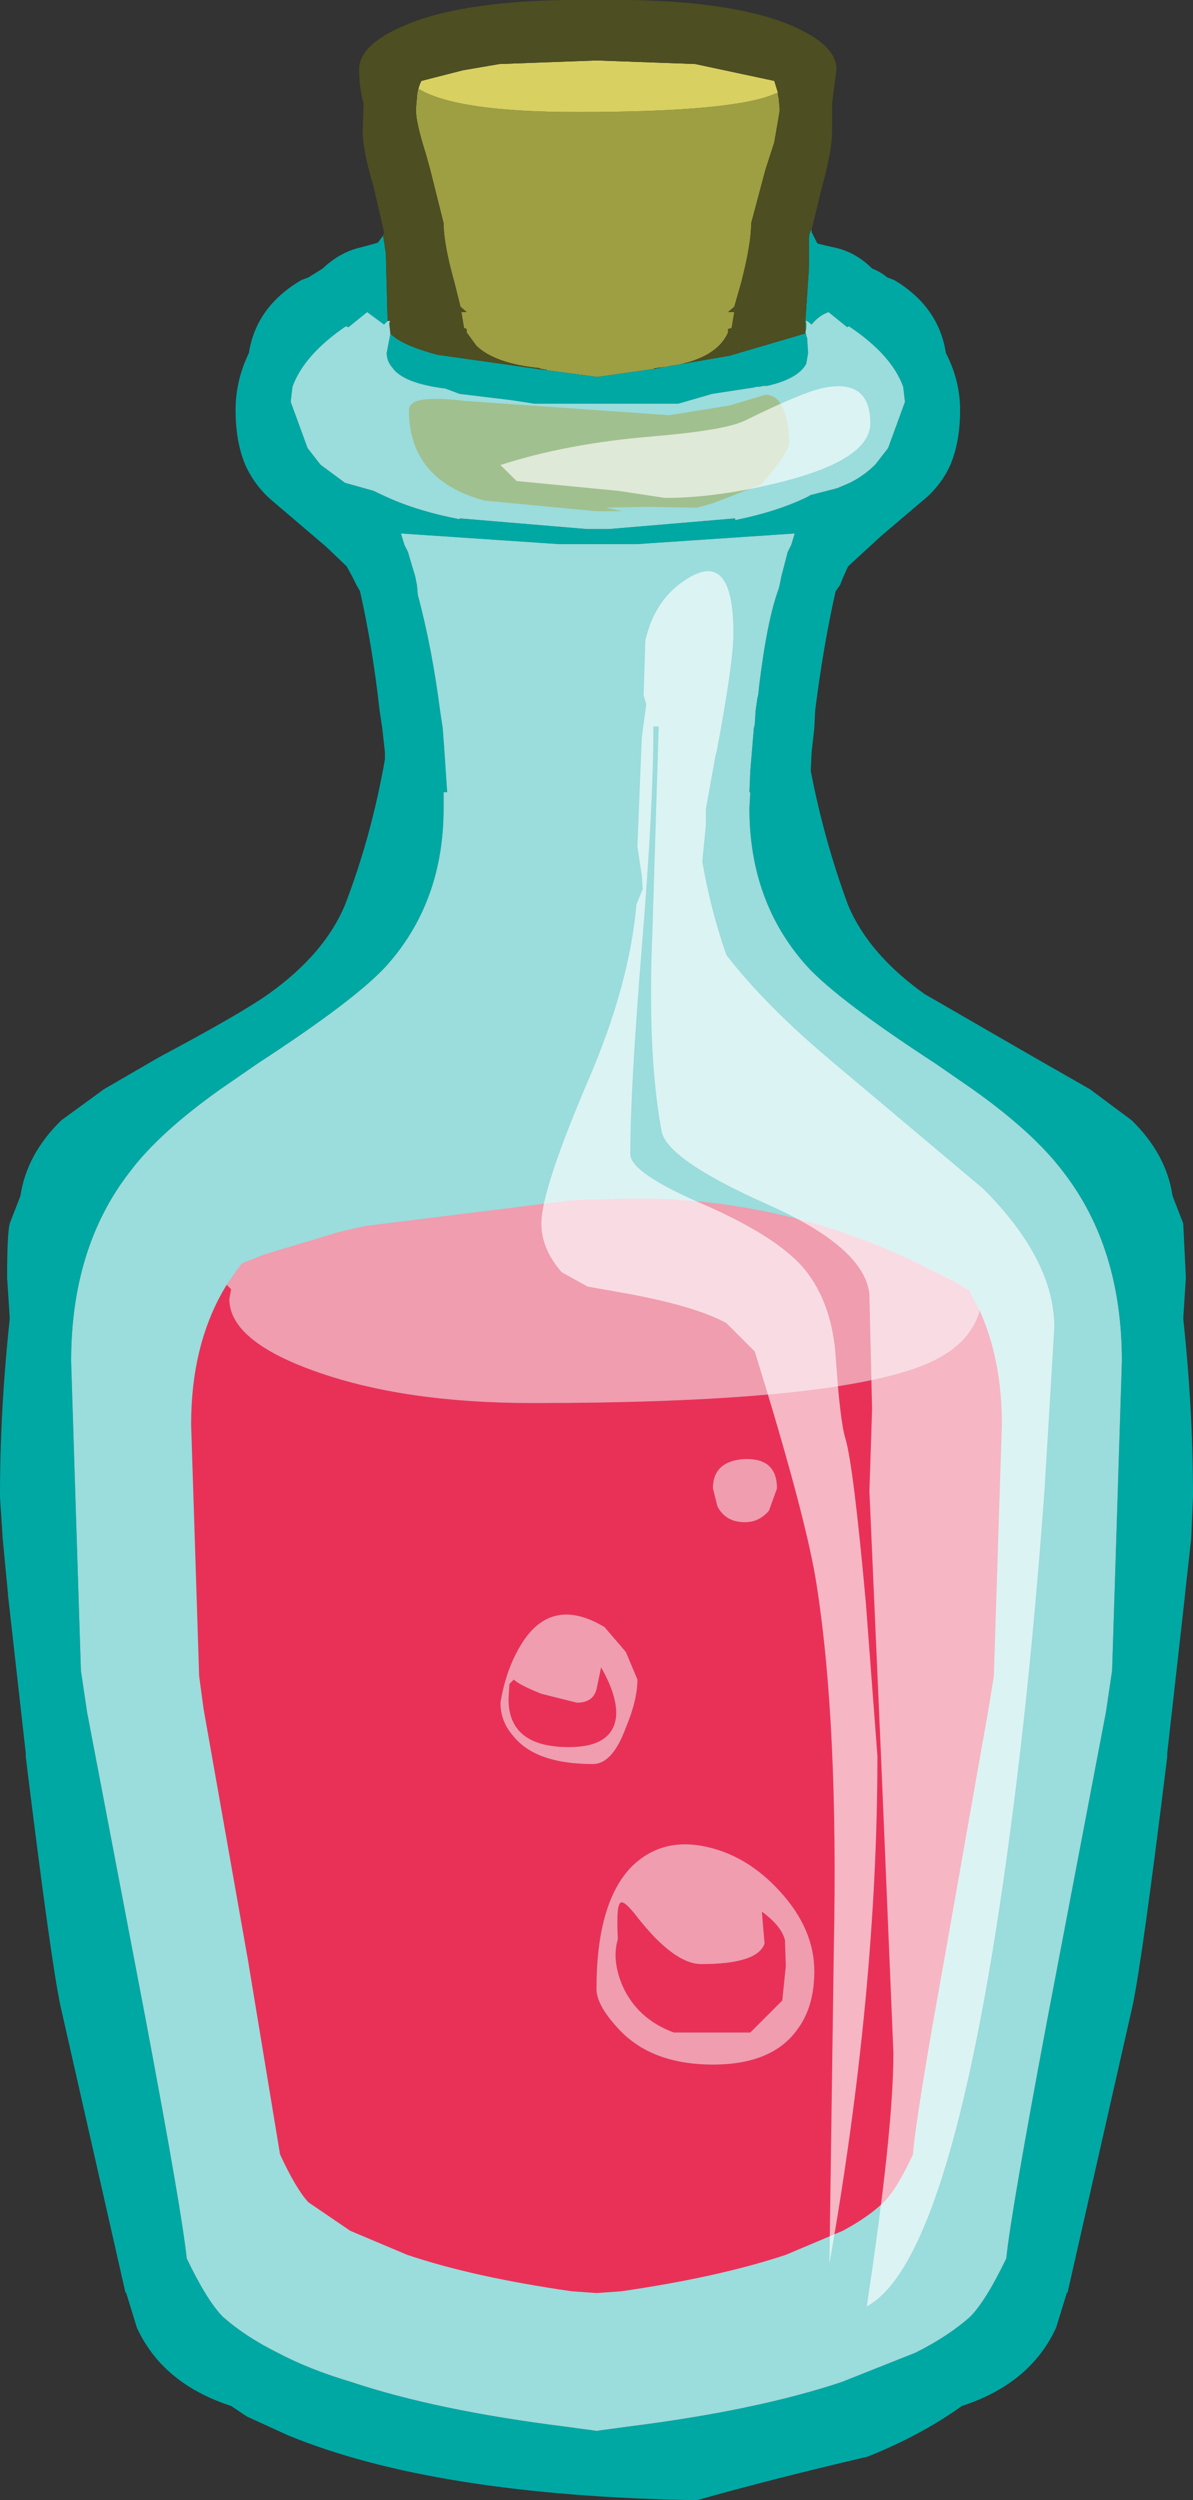 <?xml version="1.0" encoding="UTF-8" standalone="no"?>
<svg xmlns:ffdec="https://www.free-decompiler.com/flash" xmlns:xlink="http://www.w3.org/1999/xlink" ffdec:objectType="frame" height="140.6px" width="67.1px" xmlns="http://www.w3.org/2000/svg">
  <rect width="100%" height="100%" fill="#333333" stroke="none"/>
  <g transform="matrix(1.0, 0.0, 0.0, 1.0, -3.65, -7.7)">
    <use ffdec:characterId="6" height="140.6" transform="matrix(1.0, 0.0, 0.0, 1.0, 3.65, 7.7)" width="67.1" xlink:href="#shape0"/>
  </g>
  <defs>
    <g id="shape0" transform="matrix(1.0, 0.0, 0.0, 1.0, -3.65, -7.7)">
      <path d="M27.1 13.15 L27.2 12.7 Q29.35 14.0 36.1 14.0 45.2 14.0 47.4 12.9 L47.4 13.0 47.45 13.25 47.5 13.8 47.5 13.95 47.2 15.7 46.7 17.25 45.9 20.25 Q45.9 21.4 45.35 23.55 L44.95 24.95 44.6 25.25 44.95 25.25 44.8 26.15 44.6 26.2 44.6 26.4 Q43.85 28.1 40.5 28.4 L40.4 28.45 37.25 28.9 34.25 28.5 34.45 28.5 34.1 28.45 34.0 28.4 Q31.5 28.15 30.45 27.15 L29.9 26.4 29.9 26.2 29.75 26.15 29.6 25.25 29.9 25.25 29.55 24.95 29.2 23.55 Q28.6 21.4 28.6 20.25 L27.85 17.25 27.6 16.35 Q27.05 14.6 27.05 13.95 L27.05 13.75 27.1 13.2 27.1 13.15" fill="#9d9f42" fill-rule="evenodd" stroke="none"/>
      <path d="M27.1 13.15 Q27.15 12.65 27.35 12.25 L29.5 11.7 29.7 11.65 31.75 11.3 37.2 11.1 42.75 11.3 47.2 12.25 47.4 12.9 Q45.2 14.0 36.1 14.0 29.35 14.0 27.2 12.7 L27.1 13.15" fill="#d9d062" fill-rule="evenodd" stroke="none"/>
      <path d="M40.4 28.45 L44.7 27.7 48.95 26.45 49.0 26.55 49.0 26.6 49.05 26.7 49.05 26.75 49.1 27.55 49.0 28.15 Q48.55 29.0 46.8 29.4 L46.6 29.4 46.35 29.45 46.2 29.45 46.0 29.5 45.65 29.55 43.7 29.85 41.8 30.4 40.4 30.4 39.45 30.4 37.25 30.4 35.1 30.4 34.15 30.4 33.7 30.4 32.4 30.2 29.5 29.85 28.7 29.55 Q26.3 29.25 25.7 28.35 25.4 28.0 25.4 27.55 L25.6 26.5 25.6 26.45 Q26.2 27.1 28.25 27.65 L34.25 28.5 37.25 28.9 40.4 28.45 M49.0 26.15 L48.95 26.35 48.95 26.25 48.95 25.75 49.15 22.75 49.15 21.15 Q49.15 20.8 49.3 20.6 L49.3 20.7 49.3 20.75 49.6 21.35 49.65 21.4 50.05 21.5 50.5 21.6 Q51.75 21.85 52.7 22.8 53.2 23.0 53.55 23.3 L53.95 23.45 Q56.45 24.95 56.85 27.55 57.65 29.1 57.65 30.75 57.65 32.55 57.1 33.85 56.55 35.05 55.55 35.85 L53.2 37.85 51.35 39.55 51.1 40.1 50.9 40.6 50.65 40.95 Q49.95 44.05 49.5 47.65 L49.45 48.65 49.3 50.0 49.25 51.05 Q50.0 54.95 51.35 58.6 52.5 61.35 55.65 63.6 L61.8 67.15 64.95 68.95 67.3 70.7 Q69.25 72.6 69.6 74.95 L70.2 76.5 70.35 79.55 70.2 81.85 Q70.75 86.95 70.75 91.85 L70.65 94.2 70.3 97.35 70.3 97.4 69.3 106.3 69.3 106.5 Q67.9 117.9 67.35 120.5 L63.7 136.6 63.65 136.65 63.05 138.6 Q61.6 141.75 57.75 143.0 55.45 144.65 52.45 145.85 47.1 147.1 42.85 148.3 28.1 148.05 19.85 144.65 L17.55 143.6 16.65 143.0 Q12.8 141.75 11.35 138.6 L10.75 136.65 10.7 136.6 7.05 120.5 Q6.5 117.9 5.1 106.5 L5.1 106.3 4.1 97.4 4.1 97.35 3.8 94.2 3.65 91.85 Q3.65 86.95 4.2 81.85 L4.05 79.55 Q4.05 77.05 4.2 76.5 L4.8 74.95 Q5.15 72.6 7.1 70.7 L9.5 68.95 12.6 67.15 Q17.2 64.7 18.75 63.6 21.9 61.35 23.05 58.6 24.55 54.7 25.3 50.4 L25.3 50.0 25.15 48.65 25.0 47.65 Q24.6 44.05 23.9 40.95 L23.7 40.6 23.45 40.1 23.15 39.55 22.0 38.45 18.95 35.85 Q18.0 35.05 17.45 33.85 16.9 32.55 16.9 30.75 16.9 29.1 17.65 27.55 18.05 24.95 20.6 23.45 L21.0 23.3 21.8 22.8 Q22.8 21.85 24.0 21.6 L24.9 21.35 25.2 20.95 25.35 21.95 25.45 25.75 25.25 25.95 24.3 25.25 23.25 26.1 23.1 26.05 Q20.75 27.65 20.1 29.45 L20.0 30.3 20.95 32.9 21.65 33.8 21.7 33.85 23.05 34.85 24.65 35.3 25.4 35.65 Q27.15 36.45 29.5 36.9 L29.5 36.85 36.65 37.45 37.25 37.45 37.9 37.45 45.0 36.85 45.0 36.95 Q47.45 36.45 49.15 35.6 L49.2 35.55 50.75 35.15 51.45 34.85 Q52.25 34.45 52.85 33.85 L52.9 33.8 53.6 32.9 54.55 30.3 54.45 29.45 Q53.8 27.65 51.4 26.05 L51.3 26.1 50.25 25.25 Q49.7 25.45 49.3 25.95 L49.05 25.75 48.95 25.75 49.0 25.85 49.0 26.15 M48.35 37.7 L39.45 38.3 38.9 38.3 37.25 38.3 35.7 38.3 35.1 38.3 26.2 37.7 26.4 38.35 26.6 38.75 26.7 39.1 27.0 40.1 27.1 40.6 27.15 41.15 Q27.95 44.15 28.4 47.65 L28.55 48.65 28.65 50.0 28.8 52.25 28.6 52.25 28.6 53.15 Q28.6 58.45 25.35 62.05 23.6 63.95 18.15 67.5 L16.05 68.95 Q12.6 71.4 10.95 73.6 7.65 77.85 7.65 84.25 L8.2 101.65 8.55 104.0 11.85 121.3 Q13.9 132.2 14.15 134.7 15.3 137.1 16.2 138.0 17.45 139.1 19.25 140.0 21.05 140.95 23.4 141.65 28.2 143.25 35.35 144.15 L37.2 144.4 39.05 144.15 Q46.2 143.25 51.0 141.65 L55.15 140.0 Q56.95 139.1 58.2 138.0 59.1 137.1 60.25 134.7 60.5 132.2 62.55 121.3 L65.85 104.0 66.2 101.65 66.75 84.25 Q66.75 77.85 63.45 73.6 61.8 71.4 58.35 68.95 L56.25 67.5 Q50.8 63.95 49.05 62.05 45.8 58.45 45.8 53.15 L45.85 52.25 45.8 52.25 45.85 51.05 46.05 48.65 46.1 48.45 46.15 47.65 46.25 46.95 46.3 46.75 46.35 46.25 Q46.8 42.55 47.45 40.8 L47.5 40.6 47.6 40.1 47.9 38.95 47.95 38.75 48.15 38.35 48.35 37.7" fill="#00a8a4" fill-rule="evenodd" stroke="none"/>
      <path d="M47.4 12.9 L47.2 12.25 42.75 11.3 37.2 11.1 31.75 11.3 29.7 11.65 29.5 11.7 27.35 12.25 Q27.15 12.65 27.1 13.15 L27.1 13.2 27.05 13.75 27.05 13.95 Q27.05 14.6 27.6 16.35 L27.85 17.25 28.6 20.25 Q28.6 21.4 29.2 23.55 L29.55 24.95 29.9 25.25 29.6 25.25 29.75 26.15 29.9 26.2 29.9 26.4 30.45 27.15 Q31.5 28.15 34.0 28.4 L34.1 28.45 34.45 28.5 34.25 28.5 28.25 27.65 Q26.2 27.1 25.6 26.45 L25.6 26.4 25.55 25.95 25.55 25.85 25.6 25.75 25.55 25.75 25.45 25.75 25.35 21.95 25.2 20.95 25.2 20.9 25.25 20.8 25.25 20.75 24.65 18.15 Q24.05 16.15 24.05 15.1 L24.1 13.5 Q23.85 12.65 23.85 11.6 23.85 10.1 26.85 8.95 30.45 7.6 37.25 7.7 44.05 7.6 47.7 8.95 50.7 10.1 50.7 11.6 L50.45 13.5 50.45 15.1 Q50.45 16.15 49.9 18.15 L49.3 20.6 Q49.15 20.8 49.15 21.15 L49.15 22.75 48.95 25.75 48.95 26.25 48.95 26.35 49.0 26.15 48.95 26.4 49.0 26.55 48.95 26.45 44.7 27.7 40.4 28.45 40.5 28.4 Q43.85 28.1 44.6 26.4 L44.6 26.2 44.8 26.15 44.95 25.25 44.6 25.25 44.95 24.95 45.35 23.55 Q45.9 21.4 45.9 20.25 L46.7 17.25 47.2 15.7 47.5 13.95 47.5 13.8 47.45 13.25 47.4 13.0 47.4 12.9" fill="#4d4e21" fill-rule="evenodd" stroke="none"/>
      <path d="M49.0 26.55 L48.95 26.4 49.0 26.15 49.0 25.85 48.95 25.75 49.05 25.75 49.3 25.95 Q49.7 25.45 50.25 25.25 L51.3 26.1 51.4 26.05 Q53.8 27.65 54.45 29.45 L54.55 30.3 53.6 32.9 52.9 33.8 52.85 33.85 Q52.25 34.45 51.45 34.85 L50.75 35.15 49.2 35.55 49.15 35.6 Q47.45 36.45 45.0 36.95 L45.0 36.85 37.9 37.45 37.25 37.45 36.65 37.45 29.5 36.85 29.5 36.9 Q27.15 36.45 25.4 35.65 L24.65 35.3 23.05 34.85 21.7 33.85 21.65 33.8 20.95 32.9 20.0 30.3 20.1 29.45 Q20.75 27.65 23.1 26.05 L23.25 26.1 24.3 25.25 25.25 25.95 25.45 25.75 25.55 25.75 25.6 25.75 25.55 25.85 25.55 25.95 25.6 26.4 25.6 26.45 25.6 26.5 25.4 27.55 Q25.4 28.0 25.7 28.35 26.3 29.25 28.7 29.55 L29.5 29.85 32.4 30.2 33.7 30.4 34.15 30.4 35.1 30.4 37.25 30.4 39.45 30.4 40.4 30.4 41.8 30.4 43.7 29.85 45.65 29.55 46.0 29.5 46.2 29.45 46.35 29.45 46.6 29.4 46.8 29.4 Q48.55 29.0 49.0 28.15 L49.1 27.55 49.05 26.75 49.05 26.7 49.0 26.6 49.0 26.55 M48.35 37.7 L48.15 38.35 47.95 38.75 47.9 38.95 47.6 40.1 47.5 40.6 47.45 40.8 Q46.8 42.55 46.35 46.25 L46.3 46.75 46.25 46.95 46.15 47.65 46.1 48.45 46.05 48.65 45.85 51.05 45.8 52.25 45.85 52.25 45.8 53.15 Q45.8 58.45 49.05 62.05 50.8 63.95 56.25 67.5 L58.35 68.95 Q61.8 71.4 63.45 73.6 66.75 77.85 66.75 84.25 L66.2 101.65 65.85 104.0 62.55 121.3 Q60.5 132.2 60.25 134.7 59.1 137.1 58.2 138.0 56.95 139.1 55.15 140.0 L51.0 141.65 Q46.2 143.25 39.05 144.15 L37.2 144.4 35.35 144.15 Q28.2 143.25 23.4 141.65 21.05 140.95 19.25 140.0 17.45 139.1 16.2 138.0 15.3 137.1 14.15 134.7 13.9 132.2 11.85 121.3 L8.55 104.0 8.2 101.65 7.65 84.25 Q7.65 77.85 10.95 73.6 12.6 71.4 16.05 68.95 L18.15 67.5 Q23.6 63.95 25.35 62.05 28.6 58.45 28.6 53.15 L28.6 52.25 28.8 52.25 28.65 50.0 28.55 48.65 28.4 47.65 Q27.95 44.15 27.15 41.15 L27.1 40.6 27.0 40.1 26.7 39.1 26.6 38.75 26.4 38.35 26.2 37.7 35.1 38.3 35.7 38.3 37.25 38.3 38.9 38.3 39.45 38.3 48.35 37.7" fill="#b0ffff" fill-opacity="0.827" fill-rule="evenodd" stroke="none"/>
      <path d="M58.75 81.4 Q58.15 83.55 55.25 84.6 49.75 86.6 33.6 86.6 26.25 86.6 21.2 84.75 16.55 83.05 16.55 80.75 L16.65 80.2 16.4 79.95 16.95 79.15 17.25 78.75 18.5 78.25 22.65 77.0 22.85 76.95 24.15 76.65 35.8 75.2 36.9 75.15 39.05 75.1 39.15 75.1 39.35 75.1 39.5 75.1 40.45 75.1 41.7 75.15 41.95 75.2 42.2 75.2 Q49.4 75.75 55.9 79.05 L57.3 79.75 58.2 80.3 58.2 80.35 58.75 81.4 M46.9 92.65 Q46.35 93.3 45.55 93.3 44.45 93.3 44.0 92.4 L43.75 91.4 Q43.75 89.85 45.55 89.75 47.35 89.7 47.35 91.4 L46.9 92.65 M46.5 115.2 L46.65 117.0 Q46.25 118.15 43.1 118.15 41.55 118.15 39.45 115.45 38.75 114.55 38.55 114.7 38.3 114.85 38.4 116.75 38.05 117.9 38.65 119.35 39.5 121.25 41.55 122.0 L45.85 122.0 47.65 120.2 47.85 118.25 47.8 116.8 Q47.6 116.0 46.5 115.2 M48.55 121.75 Q47.15 123.8 43.75 123.8 40.25 123.8 38.4 121.75 37.2 120.45 37.2 119.55 37.2 114.8 39.1 112.75 40.8 111.0 43.35 111.55 45.7 112.05 47.55 114.1 49.45 116.2 49.45 118.55 49.45 120.5 48.55 121.75 M38.85 100.6 L39.5 102.15 Q39.5 103.3 38.85 104.85 38.1 106.9 37.0 106.9 33.75 106.9 32.5 105.3 31.8 104.5 31.8 103.45 32.1 101.6 32.95 100.2 34.65 97.4 37.65 99.2 L38.85 100.6 M37.45 101.5 L37.2 102.7 Q37.0 103.45 36.1 103.45 L34.1 102.95 Q32.85 102.45 32.55 102.15 L32.3 102.4 32.25 103.25 Q32.25 105.95 35.65 105.95 38.1 105.95 38.3 104.25 38.4 103.1 37.45 101.45 L37.45 101.5" fill="#ff91a7" fill-opacity="0.839" fill-rule="evenodd" stroke="none"/>
      <path d="M16.4 79.95 L16.65 80.2 16.55 80.75 Q16.55 83.05 21.2 84.75 26.25 86.6 33.6 86.6 49.75 86.6 55.25 84.6 58.15 83.55 58.75 81.4 60.0 84.15 60.0 87.8 L59.55 101.95 59.25 103.8 56.75 117.95 Q55.15 126.8 55.0 128.85 54.1 130.8 53.35 131.55 52.45 132.4 51.05 133.15 L47.85 134.5 Q44.1 135.75 38.6 136.55 L37.2 136.65 35.8 136.55 Q30.25 135.75 26.55 134.5 L23.35 133.15 21.0 131.55 Q20.3 130.8 19.4 128.85 L17.6 117.95 15.1 103.8 14.85 101.95 14.4 87.8 Q14.4 83.2 16.4 79.95 M37.45 101.5 L37.45 101.45 Q38.4 103.1 38.3 104.25 38.1 105.95 35.65 105.95 32.25 105.95 32.25 103.25 L32.3 102.4 32.55 102.15 Q32.85 102.45 34.1 102.95 L36.1 103.45 Q37.0 103.45 37.2 102.7 L37.45 101.5 M38.85 100.6 L37.65 99.2 Q34.65 97.4 32.95 100.2 32.1 101.6 31.8 103.45 31.8 104.5 32.5 105.3 33.75 106.9 37.0 106.9 38.1 106.9 38.85 104.85 39.5 103.3 39.5 102.15 L38.85 100.6 M48.55 121.75 Q49.45 120.5 49.45 118.55 49.45 116.2 47.55 114.1 45.7 112.05 43.35 111.55 40.8 111.0 39.1 112.75 37.2 114.8 37.2 119.55 37.2 120.45 38.4 121.75 40.25 123.8 43.75 123.8 47.15 123.8 48.55 121.75 M46.5 115.2 Q47.6 116.0 47.8 116.8 L47.85 118.25 47.65 120.2 45.85 122.0 41.55 122.0 Q39.5 121.25 38.65 119.35 38.05 117.9 38.4 116.75 38.3 114.85 38.55 114.7 38.75 114.55 39.45 115.45 41.55 118.15 43.1 118.15 46.25 118.15 46.65 117.0 L46.5 115.2 M46.9 92.65 L47.35 91.4 Q47.35 89.7 45.55 89.75 43.75 89.85 43.75 91.4 L44.0 92.4 Q44.45 93.3 45.55 93.3 46.35 93.3 46.9 92.65" fill="#ff0033" fill-opacity="0.776" fill-rule="evenodd" stroke="none"/>
      <path d="M44.7 30.5 L46.7 29.9 Q47.9 29.9 48.05 32.5 48.05 33.15 46.45 34.95 L43.75 36.0 42.85 36.25 39.9 36.2 37.65 36.25 37.75 36.25 38.65 36.45 37.2 36.45 30.9 35.85 Q26.65 34.7 26.65 30.75 26.65 29.85 29.85 30.25 L41.3 31.05 44.7 30.5" fill="#a1c08f" fill-rule="evenodd" stroke="none"/>
      <path d="M52.6 31.5 Q52.6 33.5 47.8 34.75 44.1 35.7 41.05 35.7 L38.4 35.3 32.7 34.75 31.8 33.85 Q35.5 32.65 40.25 32.25 44.45 31.9 45.55 31.35 48.6 29.85 49.8 29.55 52.6 28.9 52.6 31.5 M42.3 40.25 Q44.9 38.6 44.9 43.3 44.9 44.95 43.95 50.0 L43.9 50.15 43.35 53.2 43.35 54.1 43.15 56.15 Q43.6 58.8 44.5 61.4 46.7 64.25 50.45 67.4 L58.95 74.55 Q62.95 78.55 62.95 82.35 L62.4 91.45 Q61.65 101.8 60.5 110.45 57.3 134.8 52.4 137.4 53.9 127.5 53.9 123.15 L53.2 106.4 52.55 91.55 52.7 86.95 52.55 80.5 Q52.3 77.85 46.75 75.4 41.05 72.85 40.85 71.25 40.05 66.9 40.35 59.95 L40.7 48.55 40.4 48.55 Q40.4 53.05 39.75 60.95 39.1 68.9 39.1 72.6 39.1 73.65 43.15 75.4 47.75 77.4 49.15 79.4 50.45 81.2 50.65 83.95 50.9 87.65 51.2 88.6 51.65 90.1 52.35 97.85 L53.0 106.45 Q53.0 119.7 50.3 135.0 L50.55 117.15 Q50.8 104.7 49.6 96.95 49.05 93.2 46.1 83.7 L44.5 82.1 Q42.75 81.15 38.95 80.45 L36.7 80.05 35.25 79.25 Q34.1 77.95 34.1 76.5 34.1 74.6 36.8 68.3 39.05 63.05 39.45 58.55 L39.8 57.7 39.75 56.95 39.5 55.3 39.75 49.15 40.0 47.3 39.85 46.8 39.95 43.7 Q40.5 41.35 42.3 40.25" fill="#ffffff" fill-opacity="0.647" fill-rule="evenodd" stroke="none"/>
    </g>
  </defs>
</svg>
